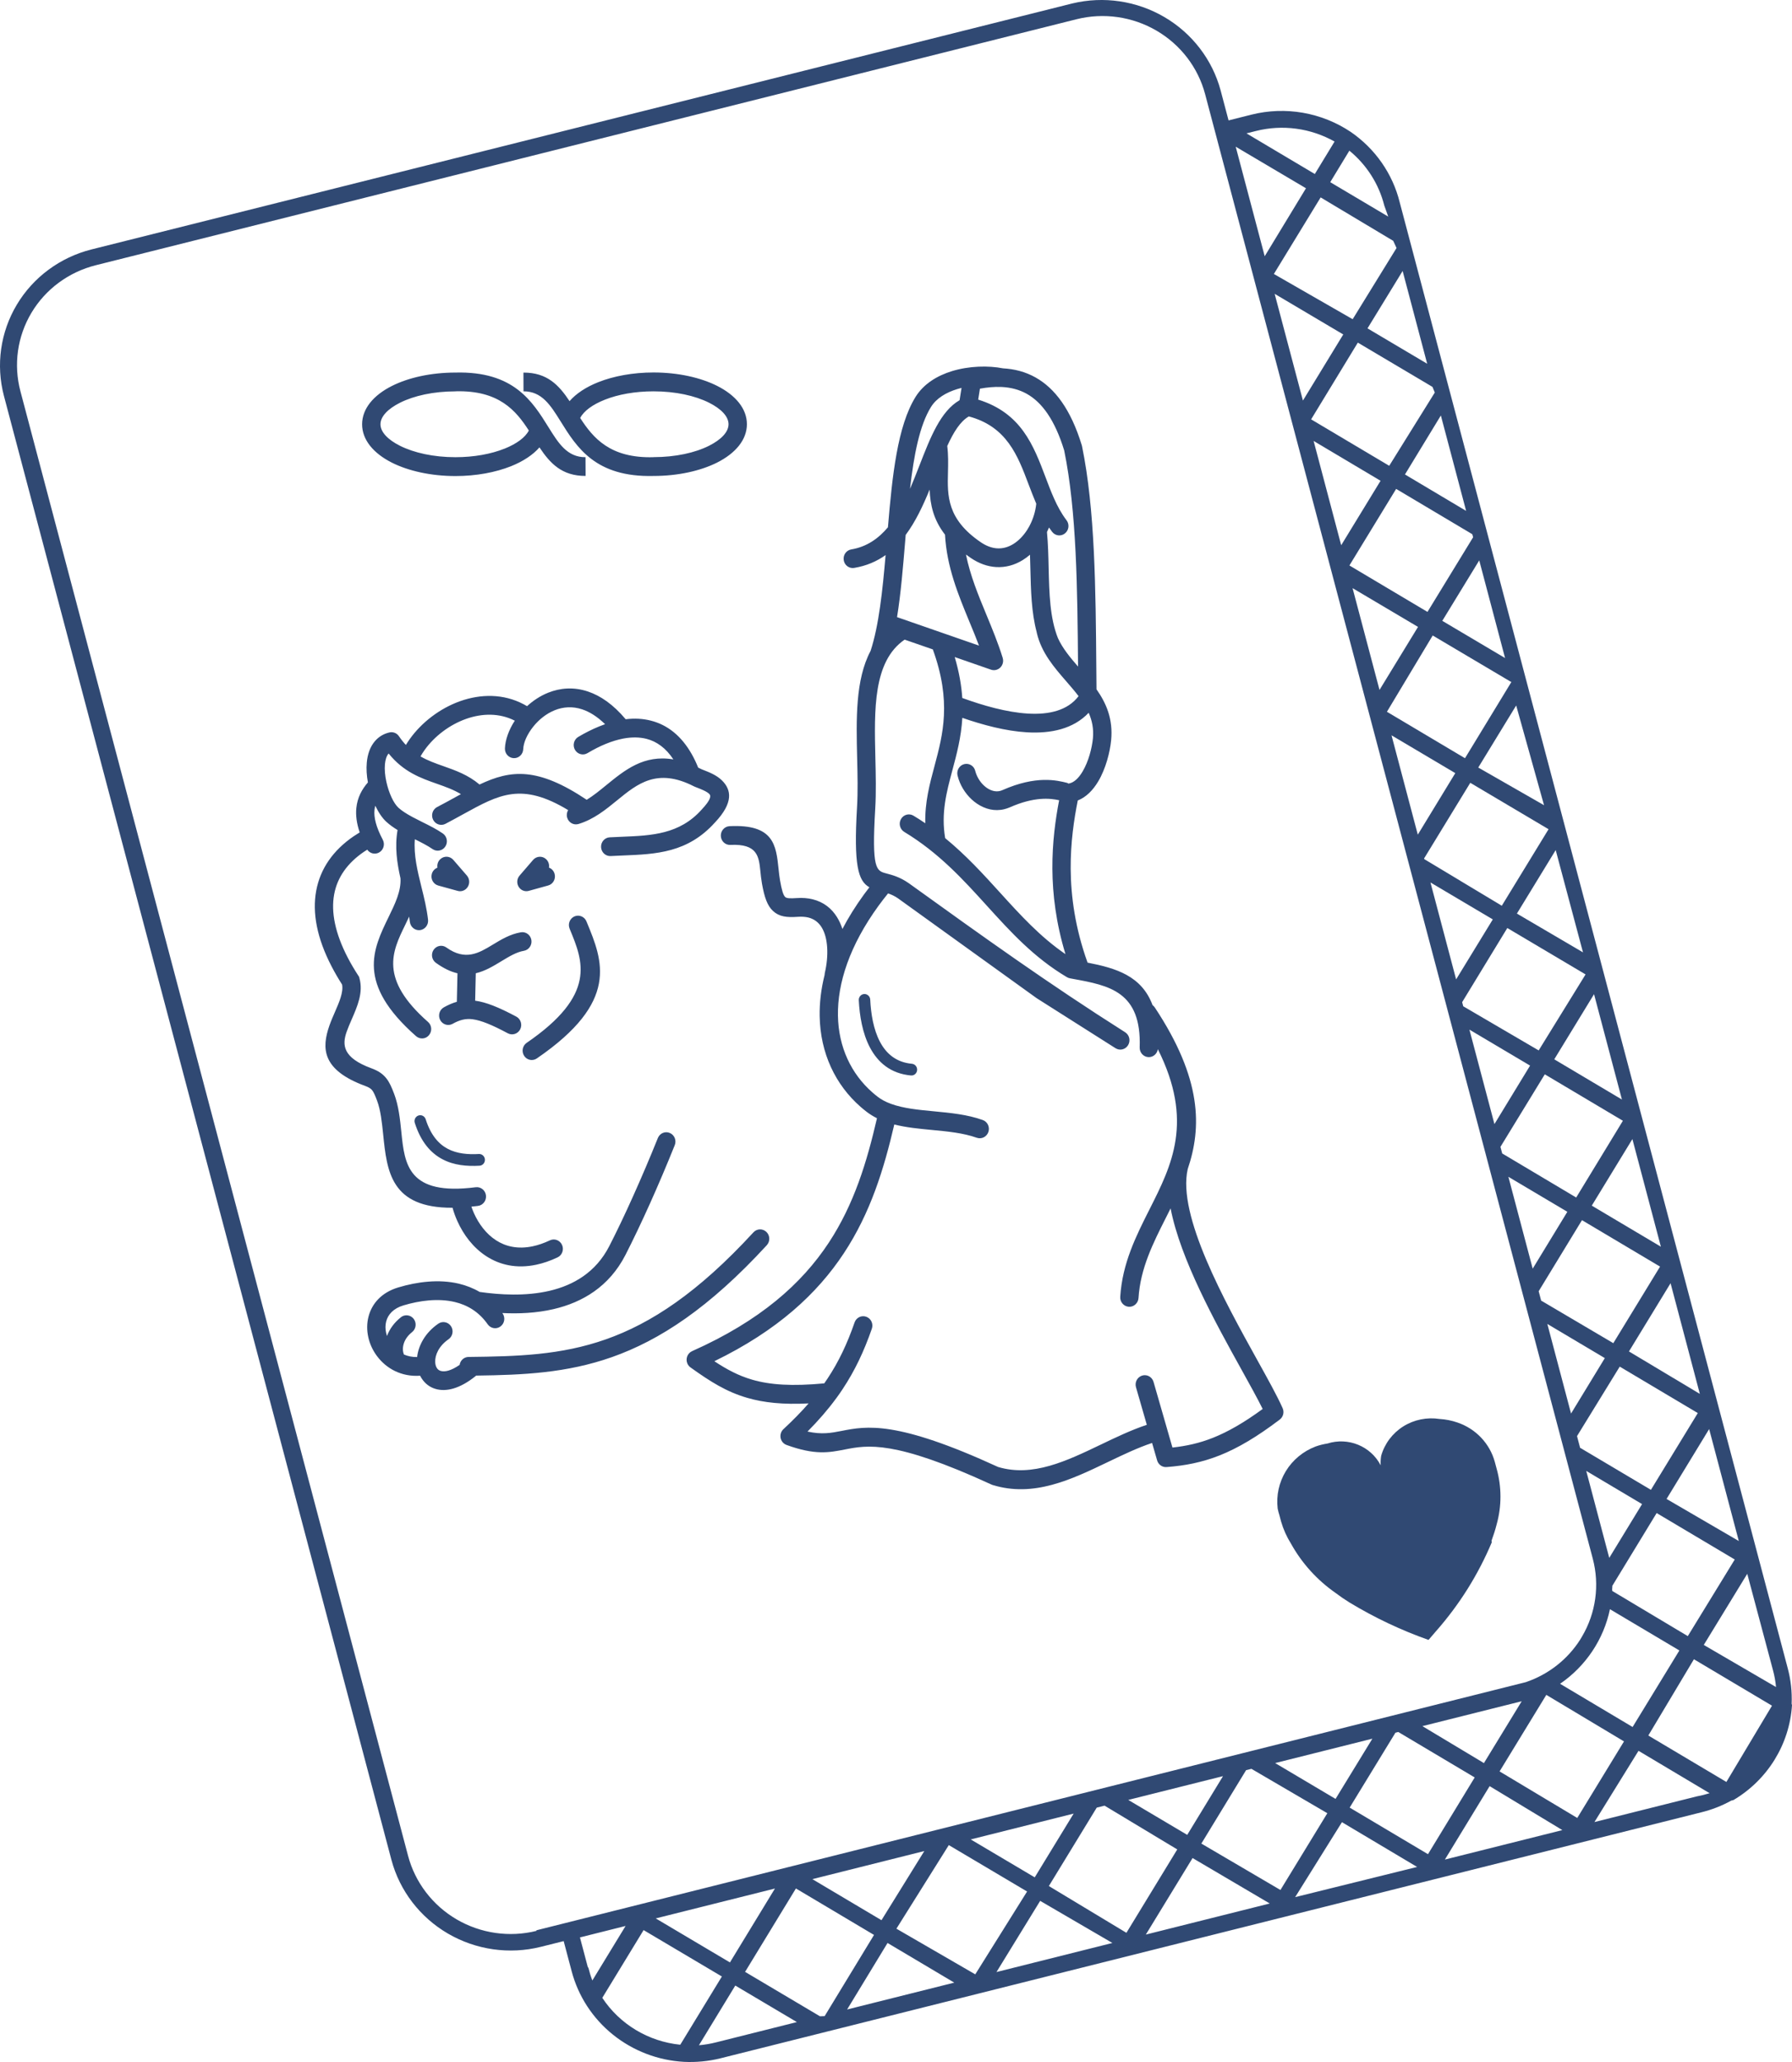 <svg width="60" height="69" viewBox="0 0 60 69" fill="none" xmlns="http://www.w3.org/2000/svg">
<path d="M43.227 51.658C43.589 52.309 44.097 52.871 44.712 53.3C44.865 53.416 45.023 53.524 45.186 53.625C46.022 54.13 46.907 54.55 47.83 54.876L48.08 54.585C48.863 53.698 49.494 52.692 49.95 51.605L49.938 51.561C50.005 51.376 50.066 51.193 50.112 51.007C50.282 50.397 50.281 49.752 50.109 49.141L50.05 48.921C49.882 48.305 49.414 47.811 48.801 47.602C48.608 47.535 48.407 47.495 48.204 47.483C47.779 47.417 47.346 47.505 46.985 47.731C46.624 47.958 46.361 48.307 46.245 48.713C46.227 48.818 46.221 48.925 46.228 49.033C45.895 48.392 45.139 48.083 44.446 48.304C44.311 48.325 44.178 48.358 44.049 48.404C43.633 48.563 43.283 48.852 43.053 49.228C42.824 49.604 42.727 50.044 42.779 50.481C42.794 50.556 42.814 50.63 42.837 50.702L42.894 50.916C42.97 51.177 43.082 51.426 43.227 51.658Z" fill="#304973"/>
<path d="M45.225 4.414C44.25 3.762 43.04 3.551 41.902 3.836L41.135 4.029L40.868 3.021C40.591 1.995 39.915 1.115 38.986 0.571C38.057 0.027 36.95 -0.136 35.904 0.115L3.062 8.347C2.011 8.612 1.113 9.276 0.564 10.194C0.014 11.113 -0.141 12.21 0.131 13.245L13.106 62.237C13.382 63.271 14.063 64.158 15 64.704C15.937 65.249 17.054 65.409 18.105 65.147L18.873 64.955L19.14 65.962C19.359 66.794 19.842 67.537 20.519 68.082C21.196 68.627 22.03 68.947 22.902 68.995C23.31 69.015 23.717 68.976 24.113 68.879L56.955 60.647C57.309 60.561 57.651 60.428 57.969 60.252L58.039 60.235C59.184 59.557 59.916 58.371 60 57.057L59.988 57.013C60.005 56.613 59.961 56.212 59.857 55.824L46.865 6.769C46.629 5.815 46.045 4.977 45.225 4.414ZM42.053 4.383C42.941 4.159 43.886 4.287 44.684 4.737L44.023 5.823L41.734 4.463L42.053 4.383ZM43.727 6.3L42.345 8.574L41.374 4.909L43.727 6.3ZM50.504 39.379L52.478 40.55L51.318 42.452L50.504 39.379ZM49.199 34.454L51.23 35.658L50.037 37.615L49.199 34.454ZM47.895 29.53L49.982 30.766L48.754 32.773L47.895 29.53ZM51.808 44.303L53.733 45.446L52.602 47.301L51.808 44.303ZM53.856 52.036L53.111 49.221L54.98 50.331L53.881 52.131L53.853 52.024L53.856 52.036ZM53.907 53.85L56.229 55.229L54.663 57.79L52.235 56.344C53.097 55.753 53.695 54.858 53.905 53.844L53.907 53.85ZM53.984 53.239C53.969 53.183 53.988 53.124 53.985 53.064L55.468 50.631L58.083 52.185L56.511 54.749L53.984 53.239ZM52.905 48.447L52.802 48.056L54.232 45.731L56.846 47.285L55.276 49.854L52.905 48.447ZM51.601 43.522L51.518 43.208L52.968 40.83L55.582 42.384L54.017 44.946L51.601 43.522ZM50.297 38.598L50.238 38.377L51.723 35.95L54.338 37.504L52.774 40.072L50.297 38.598ZM48.992 33.673L48.956 33.535L50.468 31.054L53.088 32.607L51.518 35.15L48.992 33.673ZM47.688 28.749L47.682 28.725L49.228 26.195L51.849 27.748L50.283 30.309L47.688 28.749ZM47.471 27.93L46.591 24.606L48.726 25.871L47.471 27.93ZM45.287 19.681L47.478 20.978L46.189 23.087L45.287 19.681ZM43.983 14.756L46.224 16.088L44.906 18.245L43.983 14.756ZM42.678 9.832L44.975 11.192L43.625 13.404L42.678 9.832ZM17.963 64.612C17.057 64.837 16.095 64.699 15.288 64.227C14.482 63.755 13.897 62.989 13.662 62.097L0.684 13.093C0.447 12.201 0.581 11.256 1.054 10.465C1.527 9.674 2.302 9.102 3.208 8.875L36.044 0.644C36.95 0.417 37.913 0.554 38.72 1.024C39.527 1.494 40.114 2.259 40.35 3.151L53.329 52.155C53.563 53.039 53.434 53.977 52.969 54.763L52.913 54.858C52.49 55.527 51.846 56.032 51.089 56.289L17.959 64.593L17.963 64.612ZM50.95 56.928L49.685 58.998L47.625 57.761L50.95 56.928ZM45.95 58.181L44.717 60.196L42.695 58.997L45.95 58.181ZM40.949 59.435L39.751 61.4L37.777 60.23L40.949 59.435ZM35.948 60.688L34.645 62.821L32.502 61.552L35.948 60.688ZM30.948 61.941L29.514 64.255L27.2 62.881L30.948 61.941ZM25.947 63.195L24.44 65.668L21.956 64.195L25.947 63.195ZM19.685 65.839L19.418 64.831L20.946 64.448L19.833 66.272C19.778 66.129 19.734 65.984 19.698 65.836L19.685 65.839ZM20.166 66.853L21.549 64.586L24.17 66.139L22.777 68.422C21.712 68.316 20.75 67.738 20.166 66.853ZM23.97 68.344C23.784 68.391 23.594 68.423 23.402 68.439L24.619 66.442L26.681 67.664L23.97 68.344ZM27.455 67.471L24.947 65.984L26.649 63.193L29.264 64.748L27.611 67.465L27.455 67.471ZM28.363 67.243L29.717 65.017L31.951 66.344L28.363 67.243ZM30.014 64.539L31.768 61.742L34.389 63.295L32.654 66.067L30.014 64.539ZM33.364 65.99L34.827 63.608L37.245 65.017L33.364 65.99ZM35.118 63.112L36.721 60.488L36.983 60.422L39.417 61.887L37.715 64.677L35.118 63.112ZM38.365 64.736L39.93 62.175L42.514 63.696L38.365 64.736ZM40.224 61.691L41.722 59.234L41.901 59.19L44.442 60.675L42.872 63.244L40.224 61.691ZM43.365 63.483L44.931 60.975L47.448 62.473L43.365 63.483ZM45.19 60.487L46.722 57.981L46.818 57.957L49.376 59.478L47.812 62.046L45.19 60.487ZM48.378 62.226L49.876 59.769L52.311 61.24L48.378 62.226ZM50.209 59.276L51.774 56.715L54.375 58.272L52.81 60.834L50.209 59.276ZM56.832 60.107L53.385 60.971L54.861 58.587L57.241 60.005C57.101 60.049 56.958 60.085 56.813 60.112L56.832 60.107ZM57.803 59.629L55.189 58.075L56.716 55.523L59.33 57.077L57.803 59.629ZM59.361 55.881C59.412 56.068 59.447 56.259 59.465 56.453L57.046 55.044L58.502 52.664L59.361 55.881ZM58.219 51.567L55.8 50.159L57.226 47.82L58.219 51.567ZM56.914 46.643L54.541 45.223L55.934 42.94L56.914 46.643ZM55.61 41.718L53.296 40.344L54.656 38.117L55.61 41.718ZM54.306 36.794L52.04 35.448L53.372 33.268L54.306 36.794ZM53.002 31.869L50.789 30.571L52.088 28.446L53.002 31.869ZM51.698 26.945L49.495 25.684L50.765 23.607L51.698 26.945ZM50.605 22.82L49.051 25.372L46.437 23.818L47.97 21.265L50.575 22.808L50.605 22.82ZM50.393 22.02L48.291 20.775L49.528 18.752L50.393 22.02ZM49.323 17.978L47.795 20.476L45.181 18.922L46.746 16.36L49.296 17.877L49.323 17.978ZM49.089 17.096L47.041 15.877L48.243 13.903L49.089 17.096ZM48.04 13.135L46.514 15.587L43.899 14.033L45.463 11.465L47.963 12.947L48.04 13.135ZM47.785 12.172L45.787 10.988L46.963 9.068L47.785 12.172ZM46.759 8.299L45.29 10.682L42.652 9.168L44.218 6.606L46.648 8.059L46.759 8.299ZM46.481 7.248L44.539 6.096L45.18 5.042C45.759 5.516 46.169 6.161 46.349 6.878L46.481 7.248Z" fill="#304973"/>
<path d="M29.734 29.896C29.622 30.034 29.518 30.169 29.42 30.303C28.448 31.636 28.038 32.9 28.056 33.986C28.074 35.043 28.502 35.935 29.211 36.556C29.27 36.608 29.328 36.656 29.385 36.7C29.512 36.797 29.657 36.873 29.817 36.932C29.822 36.934 29.828 36.936 29.833 36.938C30.248 37.09 30.753 37.139 31.265 37.187C31.823 37.24 32.389 37.294 32.905 37.479C33.065 37.536 33.149 37.715 33.093 37.879C33.037 38.043 32.863 38.129 32.703 38.072C32.255 37.912 31.729 37.861 31.209 37.812C30.774 37.771 30.342 37.73 29.943 37.628C29.595 39.119 29.149 40.58 28.255 41.935C27.361 43.29 26.029 44.524 23.918 45.55C24.333 45.824 24.725 46.035 25.185 46.168C25.787 46.343 26.523 46.392 27.598 46.291C27.635 46.239 27.671 46.186 27.706 46.133C28.082 45.567 28.367 44.963 28.613 44.253C28.669 44.089 28.845 44.004 29.004 44.062C29.164 44.119 29.248 44.299 29.191 44.463C28.928 45.221 28.621 45.869 28.212 46.485C28.15 46.579 28.086 46.672 28.018 46.764C28.012 46.773 28.006 46.782 27.998 46.791C27.724 47.165 27.408 47.53 27.037 47.904C27.524 48.01 27.834 47.949 28.174 47.883C29.014 47.719 30.012 47.523 33.419 49.089C34.572 49.435 35.709 48.89 36.847 48.345C37.36 48.099 37.875 47.852 38.398 47.678L38.035 46.42C37.987 46.254 38.08 46.079 38.243 46.03C38.405 45.981 38.575 46.076 38.623 46.242L39.068 47.786C39.07 47.794 39.073 47.801 39.075 47.809C39.075 47.811 39.076 47.813 39.076 47.815L39.256 48.439C39.724 48.387 40.162 48.293 40.621 48.109C41.116 47.911 41.645 47.61 42.277 47.148C42.103 46.797 41.851 46.342 41.566 45.828C40.695 44.258 39.525 42.145 39.194 40.436C39.142 40.539 39.09 40.643 39.038 40.747C38.61 41.594 38.182 42.441 38.12 43.434C38.109 43.607 37.963 43.739 37.795 43.728C37.626 43.717 37.497 43.568 37.508 43.395C37.579 42.27 38.035 41.365 38.493 40.459C39.235 38.989 39.976 37.52 38.767 35.108C38.745 35.263 38.611 35.38 38.454 35.374C38.285 35.368 38.153 35.222 38.159 35.048C38.224 33.176 37.134 32.977 35.926 32.756L35.825 32.737C35.789 32.731 35.756 32.718 35.723 32.699C34.616 32.042 33.837 31.183 33.038 30.303C32.246 29.43 31.435 28.538 30.275 27.837C30.13 27.749 30.081 27.555 30.168 27.406C30.253 27.257 30.442 27.207 30.587 27.296C30.724 27.378 30.854 27.462 30.981 27.549C30.964 26.847 31.125 26.243 31.293 25.619C31.571 24.578 31.866 23.474 31.233 21.731L30.289 21.404C29.232 22.127 29.27 23.744 29.309 25.361C29.323 25.935 29.337 26.51 29.305 27.05C29.183 29.098 29.339 29.139 29.678 29.228C29.884 29.283 30.129 29.347 30.421 29.55L30.425 29.553L30.426 29.553C32.93 31.354 35.099 32.912 37.672 34.542C37.816 34.633 37.86 34.826 37.771 34.974C37.682 35.122 37.494 35.167 37.35 35.076L34.738 33.42C34.727 33.414 34.717 33.407 34.707 33.4L30.074 30.066L30.075 30.066C29.954 29.982 29.839 29.931 29.733 29.895L29.734 29.896ZM19.069 13.424C19.292 13.168 19.624 12.95 20.033 12.788C20.547 12.585 21.19 12.464 21.883 12.464C22.707 12.464 23.46 12.636 24.01 12.912C24.627 13.222 25.008 13.674 25.008 14.195C25.008 14.716 24.627 15.168 24.01 15.479C23.459 15.755 22.706 15.927 21.883 15.927C19.937 15.976 19.311 14.97 18.767 14.095C18.435 13.563 18.142 13.092 17.528 13.095L17.526 12.468C18.317 12.464 18.713 12.886 19.07 13.424L19.069 13.424ZM20.254 13.374C19.844 13.536 19.547 13.751 19.426 13.987C19.86 14.659 20.432 15.338 21.876 15.299L21.883 15.297C22.616 15.297 23.273 15.151 23.741 14.916C24.144 14.713 24.393 14.457 24.393 14.196C24.393 13.935 24.144 13.678 23.741 13.476C23.272 13.241 22.616 13.095 21.883 13.095C21.264 13.095 20.698 13.198 20.254 13.374ZM18.063 14.97C17.843 15.223 17.514 15.439 17.11 15.601C16.595 15.806 15.948 15.93 15.249 15.93C14.425 15.93 13.672 15.758 13.122 15.482C12.505 15.171 12.124 14.719 12.124 14.198C12.124 13.677 12.505 13.225 13.122 12.915C13.673 12.638 14.426 12.467 15.249 12.467C17.195 12.417 17.822 13.423 18.366 14.298C18.698 14.831 18.99 15.302 19.604 15.299L19.607 15.926C18.815 15.929 18.42 15.507 18.062 14.97L18.063 14.97ZM16.89 15.015C17.294 14.853 17.587 14.64 17.706 14.406C17.273 13.734 16.701 13.056 15.257 13.094L15.249 13.096C14.517 13.096 13.86 13.242 13.392 13.477C12.989 13.68 12.739 13.936 12.739 14.197C12.739 14.458 12.989 14.715 13.392 14.917C13.861 15.152 14.517 15.299 15.249 15.299C15.874 15.299 16.444 15.192 16.89 15.014L16.89 15.015ZM13.423 44.078C13.557 43.973 13.749 43.998 13.853 44.135C13.956 44.273 13.931 44.47 13.797 44.576C13.653 44.69 13.561 44.825 13.519 44.96C13.478 45.09 13.481 45.219 13.525 45.326C13.655 45.382 13.803 45.414 13.966 45.41C14.011 45.021 14.235 44.597 14.675 44.294C14.815 44.197 15.005 44.235 15.101 44.379C15.195 44.522 15.158 44.718 15.018 44.815C14.696 45.038 14.558 45.343 14.572 45.587C14.576 45.665 14.597 45.734 14.632 45.785C14.66 45.827 14.701 45.858 14.754 45.874C14.896 45.916 15.109 45.867 15.389 45.672C15.412 45.522 15.537 45.408 15.689 45.407C17.306 45.389 18.775 45.351 20.288 44.817C21.8 44.285 23.376 43.251 25.227 41.237C25.343 41.111 25.537 41.104 25.661 41.224C25.784 41.342 25.79 41.541 25.674 41.668C23.745 43.767 22.088 44.849 20.488 45.413C18.969 45.947 17.521 46.01 15.944 46.031C15.396 46.481 14.925 46.58 14.58 46.476C14.388 46.419 14.236 46.301 14.13 46.143C14.106 46.109 14.085 46.072 14.066 46.035C13.437 46.079 12.934 45.793 12.627 45.384C12.483 45.193 12.382 44.975 12.332 44.75C12.28 44.52 12.28 44.281 12.339 44.056C12.451 43.625 12.769 43.25 13.338 43.08C13.969 42.891 14.695 42.797 15.366 42.956C15.608 43.014 15.841 43.104 16.061 43.232C16.735 43.328 17.597 43.382 18.404 43.193C19.201 43.006 19.95 42.577 20.401 41.697C20.646 41.219 20.92 40.647 21.201 40.02C21.477 39.406 21.758 38.748 22.026 38.083C22.09 37.922 22.269 37.845 22.426 37.912C22.582 37.977 22.657 38.161 22.592 38.321C22.316 39.008 22.032 39.673 21.758 40.283C21.472 40.918 21.194 41.5 20.943 41.991C20.394 43.062 19.493 43.583 18.537 43.806C17.959 43.941 17.364 43.965 16.819 43.938L16.827 43.949C16.926 44.09 16.895 44.286 16.757 44.387C16.62 44.489 16.429 44.456 16.33 44.316C16.037 43.897 15.649 43.669 15.228 43.569C14.671 43.437 14.052 43.519 13.508 43.682C13.173 43.782 12.991 43.987 12.931 44.217C12.898 44.341 12.9 44.477 12.93 44.609C12.937 44.642 12.946 44.675 12.957 44.707C13.041 44.479 13.195 44.259 13.424 44.079L13.423 44.078ZM28.754 33.469C28.749 33.361 28.83 33.268 28.936 33.263C29.041 33.258 29.132 33.341 29.137 33.45C29.16 33.919 29.243 34.445 29.463 34.861C29.67 35.254 30.003 35.549 30.533 35.597C30.639 35.607 30.716 35.702 30.707 35.81C30.698 35.918 30.605 35.998 30.5 35.988C29.816 35.925 29.388 35.547 29.125 35.047C28.875 34.571 28.78 33.986 28.754 33.469ZM13.888 37.575C13.855 37.472 13.911 37.361 14.011 37.328C14.112 37.294 14.22 37.351 14.253 37.454C14.42 37.98 14.683 38.28 14.99 38.442C15.303 38.608 15.672 38.637 16.035 38.616C16.14 38.61 16.23 38.693 16.236 38.801C16.242 38.909 16.161 39.002 16.056 39.008C15.635 39.032 15.2 38.995 14.815 38.792C14.423 38.585 14.091 38.213 13.888 37.575ZM17.85 28.774C17.962 28.645 18.156 28.633 18.282 28.748C18.364 28.822 18.398 28.93 18.381 29.033C18.471 29.067 18.544 29.144 18.57 29.246C18.614 29.414 18.517 29.587 18.353 29.631L17.703 29.811C17.608 29.837 17.501 29.815 17.422 29.743C17.295 29.628 17.284 29.429 17.396 29.3L17.85 28.774ZM14.646 29.033C14.63 28.93 14.663 28.821 14.745 28.748C14.871 28.632 15.066 28.644 15.178 28.774L15.633 29.299C15.745 29.429 15.734 29.628 15.607 29.743C15.525 29.818 15.415 29.839 15.318 29.81L14.675 29.633C14.511 29.588 14.413 29.416 14.457 29.248C14.483 29.146 14.556 29.07 14.646 29.035L14.646 29.033ZM19.072 31.076C19.006 30.917 19.079 30.733 19.235 30.665C19.39 30.598 19.57 30.673 19.636 30.832L19.647 30.86C20.185 32.16 20.747 33.519 17.974 35.418C17.834 35.514 17.643 35.476 17.55 35.332C17.456 35.188 17.493 34.993 17.633 34.897C19.986 33.286 19.524 32.171 19.083 31.104L19.072 31.076ZM12.3 28.43C12.26 28.455 12.22 28.48 12.18 28.507C11.637 28.878 11.293 29.355 11.188 29.929C11.08 30.521 11.219 31.229 11.644 32.046C11.743 32.237 11.86 32.437 11.996 32.646L12.022 32.686L12.035 32.734C12.167 33.213 11.97 33.666 11.772 34.119C11.711 34.26 11.651 34.399 11.606 34.527C11.451 34.968 11.475 35.395 12.433 35.747C12.664 35.832 12.811 35.93 12.932 36.08C13.042 36.217 13.11 36.376 13.196 36.601C13.348 37.004 13.393 37.445 13.438 37.884C13.548 38.961 13.656 40.02 15.929 39.728C16.097 39.707 16.251 39.83 16.271 40.002C16.291 40.175 16.172 40.332 16.003 40.353C15.928 40.363 15.855 40.371 15.783 40.378C15.808 40.451 15.837 40.524 15.869 40.597C16.03 40.956 16.277 41.289 16.608 41.503C16.93 41.712 17.339 41.809 17.833 41.705C18.014 41.667 18.208 41.601 18.413 41.505C18.566 41.432 18.748 41.502 18.819 41.66C18.889 41.817 18.822 42.004 18.667 42.076C18.419 42.193 18.181 42.273 17.955 42.321C17.289 42.462 16.73 42.326 16.281 42.035C15.842 41.75 15.518 41.319 15.312 40.858C15.246 40.712 15.193 40.563 15.152 40.415C13.08 40.424 12.955 39.195 12.828 37.949C12.787 37.552 12.746 37.153 12.624 36.828C12.561 36.661 12.514 36.548 12.459 36.48C12.414 36.424 12.345 36.382 12.228 36.339C10.774 35.804 10.763 35.078 11.03 34.316C11.085 34.16 11.15 34.012 11.214 33.864C11.358 33.534 11.502 33.203 11.454 32.946C11.324 32.743 11.208 32.542 11.104 32.342C10.609 31.391 10.453 30.544 10.586 29.813C10.723 29.064 11.158 28.45 11.842 27.983C11.905 27.94 11.973 27.897 12.043 27.855C11.938 27.543 11.907 27.275 11.931 27.039C11.967 26.684 12.117 26.414 12.318 26.182C12.277 25.957 12.261 25.729 12.281 25.517C12.306 25.241 12.391 24.989 12.554 24.8C12.675 24.66 12.832 24.559 13.032 24.511C13.152 24.48 13.284 24.526 13.358 24.637C13.432 24.747 13.51 24.843 13.59 24.928C13.63 24.863 13.672 24.798 13.718 24.733C14.118 24.172 14.729 23.704 15.403 23.464C16.094 23.219 16.855 23.207 17.538 23.569C17.575 23.588 17.611 23.608 17.647 23.63C17.851 23.444 18.089 23.286 18.353 23.18C18.753 23.02 19.207 22.979 19.686 23.14C20.102 23.279 20.531 23.57 20.949 24.068C21.241 24.032 21.523 24.046 21.791 24.114C22.337 24.252 22.809 24.612 23.165 25.243C23.24 25.376 23.311 25.523 23.376 25.686C23.416 25.704 23.455 25.724 23.496 25.744C23.57 25.773 23.442 25.722 23.532 25.758C23.748 25.842 23.996 25.939 24.175 26.117C24.489 26.428 24.564 26.858 23.941 27.52L23.941 27.519C23.027 28.539 21.969 28.582 20.86 28.627C20.729 28.632 20.596 28.637 20.446 28.646C20.277 28.655 20.134 28.521 20.125 28.349C20.116 28.176 20.246 28.028 20.415 28.019C20.545 28.012 20.691 28.006 20.836 28C21.816 27.96 22.753 27.921 23.494 27.09L23.5 27.085L23.499 27.084C23.79 26.774 23.818 26.636 23.75 26.569C23.661 26.481 23.476 26.409 23.313 26.346C23.302 26.341 23.289 26.336 23.313 26.346L23.254 26.322C23.245 26.318 23.237 26.314 23.228 26.31C22.003 25.685 21.337 26.23 20.671 26.774C20.277 27.096 19.883 27.417 19.37 27.573C19.208 27.622 19.038 27.527 18.99 27.36C18.964 27.272 18.979 27.181 19.023 27.108C17.466 26.169 16.719 26.58 15.516 27.242C15.319 27.35 15.112 27.465 14.914 27.568C14.763 27.647 14.578 27.585 14.501 27.43C14.424 27.275 14.484 27.085 14.635 27.006C14.862 26.888 15.049 26.786 15.225 26.688C15.296 26.649 15.365 26.611 15.433 26.574C15.185 26.424 14.915 26.328 14.642 26.232C14.081 26.035 13.513 25.834 13.012 25.214L13.009 25.217C12.94 25.299 12.902 25.425 12.888 25.575C12.872 25.754 12.892 25.959 12.936 26.16C13.019 26.536 13.178 26.882 13.343 27.031C13.461 27.138 13.618 27.235 13.789 27.328C13.798 27.332 13.808 27.337 13.816 27.343C13.921 27.398 14.03 27.453 14.139 27.508C14.382 27.628 14.622 27.748 14.828 27.891C14.968 27.988 15.005 28.184 14.91 28.328C14.816 28.471 14.624 28.51 14.484 28.413C14.315 28.296 14.104 28.19 13.89 28.083C13.847 28.615 13.979 29.147 14.11 29.679C14.2 30.038 14.288 30.398 14.332 30.776C14.351 30.949 14.23 31.104 14.062 31.125C13.895 31.144 13.743 31.02 13.723 30.848C13.716 30.79 13.708 30.732 13.699 30.673C13.655 30.767 13.609 30.861 13.564 30.956C13.133 31.838 12.688 32.752 14.331 34.197C14.46 34.309 14.474 34.507 14.364 34.639C14.255 34.772 14.061 34.786 13.932 34.674C11.927 32.91 12.481 31.773 13.017 30.675C13.226 30.245 13.433 29.822 13.409 29.392C13.292 28.87 13.213 28.34 13.311 27.775C13.177 27.693 13.051 27.604 12.938 27.502C12.803 27.381 12.674 27.189 12.566 26.963C12.553 27.008 12.544 27.055 12.539 27.105C12.514 27.349 12.587 27.666 12.817 28.101C12.897 28.254 12.841 28.445 12.692 28.527C12.554 28.603 12.384 28.56 12.296 28.432L12.3 28.43ZM17.236 24.116C16.721 23.853 16.139 23.867 15.603 24.057C15.045 24.256 14.541 24.641 14.213 25.103C14.165 25.17 14.12 25.24 14.08 25.312C14.326 25.454 14.586 25.546 14.843 25.636C15.258 25.783 15.67 25.928 16.056 26.252C17.105 25.755 17.999 25.664 19.644 26.763C19.867 26.627 20.078 26.454 20.29 26.281C20.925 25.763 21.559 25.245 22.546 25.412C22.295 25.031 21.988 24.811 21.644 24.723C21.412 24.665 21.16 24.663 20.894 24.71C20.883 24.713 20.872 24.715 20.86 24.716C20.675 24.752 20.483 24.811 20.286 24.891C20.086 24.972 19.88 25.077 19.669 25.203C19.523 25.29 19.335 25.239 19.25 25.089C19.165 24.939 19.215 24.746 19.361 24.659C19.594 24.521 19.828 24.403 20.06 24.309C20.126 24.282 20.193 24.256 20.259 24.233C19.997 23.977 19.741 23.82 19.496 23.738C19.166 23.627 18.852 23.655 18.576 23.765C18.291 23.879 18.043 24.081 17.858 24.311C17.651 24.568 17.527 24.848 17.519 25.068C17.513 25.241 17.371 25.376 17.202 25.37C17.033 25.364 16.901 25.219 16.906 25.045C16.917 24.756 17.036 24.423 17.236 24.116L17.236 24.116ZM27.609 32.617C27.61 32.597 27.613 32.577 27.617 32.556C27.684 32.27 27.713 31.974 27.695 31.698C27.678 31.439 27.619 31.205 27.508 31.027C27.409 30.868 27.263 30.751 27.063 30.702C26.964 30.679 26.849 30.67 26.716 30.679C26.337 30.705 26.089 30.676 25.881 30.483C25.693 30.308 25.595 30.033 25.512 29.566C25.486 29.417 25.472 29.282 25.459 29.151C25.408 28.66 25.363 28.229 24.455 28.273C24.286 28.282 24.142 28.147 24.135 27.974C24.127 27.802 24.258 27.654 24.427 27.646C25.911 27.573 25.985 28.281 26.069 29.085C26.082 29.212 26.096 29.342 26.116 29.455C26.173 29.779 26.222 29.952 26.292 30.018C26.342 30.064 26.465 30.066 26.676 30.052C26.869 30.038 27.045 30.053 27.206 30.092C27.576 30.183 27.843 30.397 28.025 30.69C28.1 30.811 28.16 30.944 28.206 31.086C28.405 30.705 28.646 30.318 28.931 29.927C28.99 29.848 29.049 29.769 29.109 29.691C28.732 29.478 28.58 28.964 28.695 27.015C28.726 26.489 28.713 25.934 28.699 25.378C28.668 24.061 28.637 22.746 29.149 21.78C29.427 20.931 29.549 19.773 29.652 18.574C29.357 18.784 29.011 18.936 28.601 19.004C28.433 19.032 28.276 18.916 28.25 18.745C28.223 18.573 28.336 18.412 28.503 18.385C29.018 18.299 29.411 18.023 29.73 17.644C29.874 15.925 30.048 14.253 30.657 13.278C30.926 12.847 31.375 12.573 31.87 12.42C32.446 12.243 33.095 12.23 33.585 12.326C33.968 12.347 34.331 12.44 34.671 12.63C35.319 12.993 35.853 13.697 36.221 14.901C36.224 14.911 36.226 14.92 36.228 14.929L36.229 14.934C36.664 17.046 36.686 19.705 36.707 22.365C36.709 22.599 36.711 22.832 36.713 23.066C37.042 23.534 37.272 24.063 37.203 24.773C37.165 25.163 37.025 25.725 36.767 26.154C36.595 26.44 36.371 26.674 36.086 26.786C35.961 27.416 35.843 28.189 35.849 29.072C35.855 29.999 35.998 31.056 36.414 32.212C37.377 32.399 38.226 32.659 38.59 33.634C38.619 33.655 38.645 33.682 38.666 33.714C40.251 36.106 40.24 37.726 39.767 39.122C39.413 40.673 41.006 43.545 42.102 45.521C42.456 46.159 42.76 46.707 42.94 47.109C43.006 47.243 42.971 47.41 42.849 47.502C42.079 48.087 41.444 48.458 40.845 48.698C40.238 48.939 39.678 49.044 39.059 49.092C38.907 49.104 38.772 48.999 38.738 48.851L38.574 48.285C38.084 48.449 37.596 48.683 37.108 48.917C35.859 49.516 34.61 50.114 33.231 49.691C33.212 49.685 33.194 49.677 33.176 49.668C29.94 48.181 29.043 48.356 28.287 48.504C27.758 48.607 27.29 48.699 26.335 48.352C26.175 48.295 26.091 48.115 26.148 47.951C26.168 47.892 26.204 47.844 26.248 47.808C26.558 47.519 26.831 47.241 27.074 46.962C26.217 47.005 25.574 46.938 25.02 46.776C24.318 46.573 23.776 46.227 23.133 45.767C23.082 45.734 23.039 45.686 23.014 45.626C22.947 45.467 23.018 45.282 23.173 45.213C25.456 44.196 26.845 42.954 27.747 41.587C28.601 40.292 29.027 38.872 29.363 37.419C29.243 37.359 29.127 37.288 29.018 37.205C28.945 37.148 28.875 37.092 28.812 37.036C27.972 36.3 27.465 35.245 27.444 33.999C27.437 33.561 27.49 33.099 27.61 32.62L27.609 32.617ZM15.153 34.261C15.004 34.343 14.818 34.285 14.738 34.132C14.658 33.979 14.714 33.789 14.863 33.707C15.011 33.625 15.152 33.563 15.296 33.523L15.317 32.569C15.097 32.519 14.859 32.409 14.595 32.219C14.456 32.12 14.422 31.925 14.519 31.782C14.616 31.641 14.806 31.606 14.945 31.705C15.585 32.164 16.039 31.889 16.493 31.614C16.787 31.436 17.081 31.258 17.441 31.197C17.608 31.17 17.765 31.286 17.792 31.457C17.819 31.628 17.706 31.789 17.539 31.817C17.295 31.858 17.05 32.006 16.805 32.154C16.524 32.325 16.242 32.496 15.93 32.568L15.909 33.486C16.271 33.534 16.693 33.702 17.287 34.019C17.437 34.099 17.495 34.289 17.418 34.443C17.339 34.597 17.154 34.657 17.003 34.577C16.472 34.293 16.11 34.146 15.829 34.108C15.582 34.075 15.383 34.133 15.154 34.26L15.153 34.261ZM23.315 26.346C23.335 26.353 23.325 26.35 23.315 26.346V26.346ZM36.451 23.852C35.938 24.392 35.193 24.553 34.379 24.505C33.673 24.463 32.913 24.261 32.221 24.021C32.183 24.673 32.032 25.237 31.885 25.785C31.691 26.511 31.505 27.206 31.646 28.046C32.35 28.623 32.925 29.255 33.49 29.877C34.165 30.62 34.826 31.348 35.674 31.928C35.357 30.888 35.242 29.93 35.236 29.072C35.231 28.186 35.34 27.415 35.462 26.778C35.162 26.712 34.631 26.652 33.808 27.017C33.751 27.042 33.692 27.061 33.629 27.077C33.301 27.159 32.981 27.074 32.714 26.894C32.462 26.725 32.257 26.468 32.139 26.188C32.107 26.114 32.081 26.033 32.06 25.947C32.021 25.778 32.123 25.609 32.287 25.569C32.452 25.529 32.617 25.633 32.655 25.802C32.665 25.844 32.681 25.89 32.702 25.939C32.775 26.112 32.899 26.269 33.049 26.37C33.183 26.46 33.336 26.504 33.484 26.467C33.508 26.461 33.535 26.452 33.565 26.439C34.697 25.938 35.394 26.113 35.726 26.196C35.771 26.208 35.756 26.223 35.78 26.22C35.962 26.191 36.118 26.032 36.244 25.822C36.45 25.479 36.562 25.025 36.593 24.709C36.624 24.389 36.565 24.109 36.451 23.852ZM32.219 23.356C32.919 23.611 33.703 23.835 34.413 23.878C35.118 23.92 35.746 23.779 36.113 23.295C35.986 23.128 35.846 22.966 35.705 22.804C35.289 22.325 34.872 21.845 34.716 21.184C34.714 21.175 34.712 21.165 34.711 21.157C34.533 20.487 34.516 19.759 34.499 19.031C34.495 18.875 34.492 18.718 34.486 18.562C34.409 18.629 34.327 18.69 34.241 18.743C33.972 18.908 33.668 18.996 33.344 18.975C33.069 18.957 32.785 18.862 32.501 18.669C32.447 18.631 32.394 18.594 32.343 18.557C32.484 19.259 32.756 19.917 33.029 20.576C33.225 21.05 33.421 21.524 33.573 22.016C33.623 22.182 33.534 22.358 33.372 22.411C33.302 22.434 33.23 22.429 33.166 22.404L31.966 21.987C32.115 22.49 32.192 22.942 32.219 23.357L32.219 23.356ZM34.467 17.602C34.47 17.596 34.472 17.591 34.476 17.586C34.593 17.363 34.67 17.111 34.696 16.856C34.604 16.642 34.522 16.423 34.438 16.205C34.074 15.24 33.709 14.275 32.439 13.935C32.152 14.098 31.925 14.465 31.716 14.925C31.754 15.226 31.747 15.515 31.74 15.804C31.72 16.587 31.701 17.37 32.839 18.145C33.028 18.274 33.211 18.337 33.382 18.349C33.577 18.362 33.761 18.307 33.927 18.205C34.104 18.096 34.261 17.933 34.388 17.738C34.416 17.694 34.442 17.649 34.468 17.603L34.467 17.602ZM35.055 17.805C35.092 18.199 35.102 18.607 35.111 19.016C35.131 19.846 35.15 20.676 35.423 21.356C35.578 21.696 35.832 22.001 36.095 22.305C36.074 19.706 36.05 17.111 35.631 15.071C35.317 14.048 34.887 13.463 34.378 13.178C34.125 13.037 33.846 12.966 33.548 12.95C33.537 12.95 33.526 12.95 33.516 12.949C33.29 12.94 33.054 12.962 32.81 13.006L32.752 13.372C34.194 13.819 34.602 14.898 35.01 15.977C35.097 16.208 35.184 16.439 35.283 16.661C35.286 16.667 35.289 16.673 35.291 16.679C35.408 16.941 35.541 17.189 35.709 17.408C35.814 17.544 35.791 17.742 35.657 17.849C35.524 17.957 35.332 17.933 35.227 17.796C35.191 17.748 35.156 17.701 35.123 17.652C35.102 17.704 35.079 17.754 35.055 17.804L35.055 17.805ZM31.126 16.383C30.905 16.921 30.656 17.454 30.324 17.9L30.31 18.076C30.236 18.964 30.164 19.853 30.035 20.651L32.779 21.604C32.68 21.34 32.572 21.08 32.464 20.82C32.083 19.897 31.7 18.976 31.641 17.891C31.249 17.387 31.146 16.885 31.126 16.383ZM30.469 16.36C30.582 16.098 30.686 15.829 30.788 15.569C31.155 14.627 31.492 13.76 32.129 13.392L32.194 12.98C32.144 12.992 32.094 13.007 32.046 13.021C31.679 13.134 31.355 13.325 31.173 13.616C30.79 14.229 30.598 15.23 30.469 16.36Z" fill="#304973"/>
</svg>
